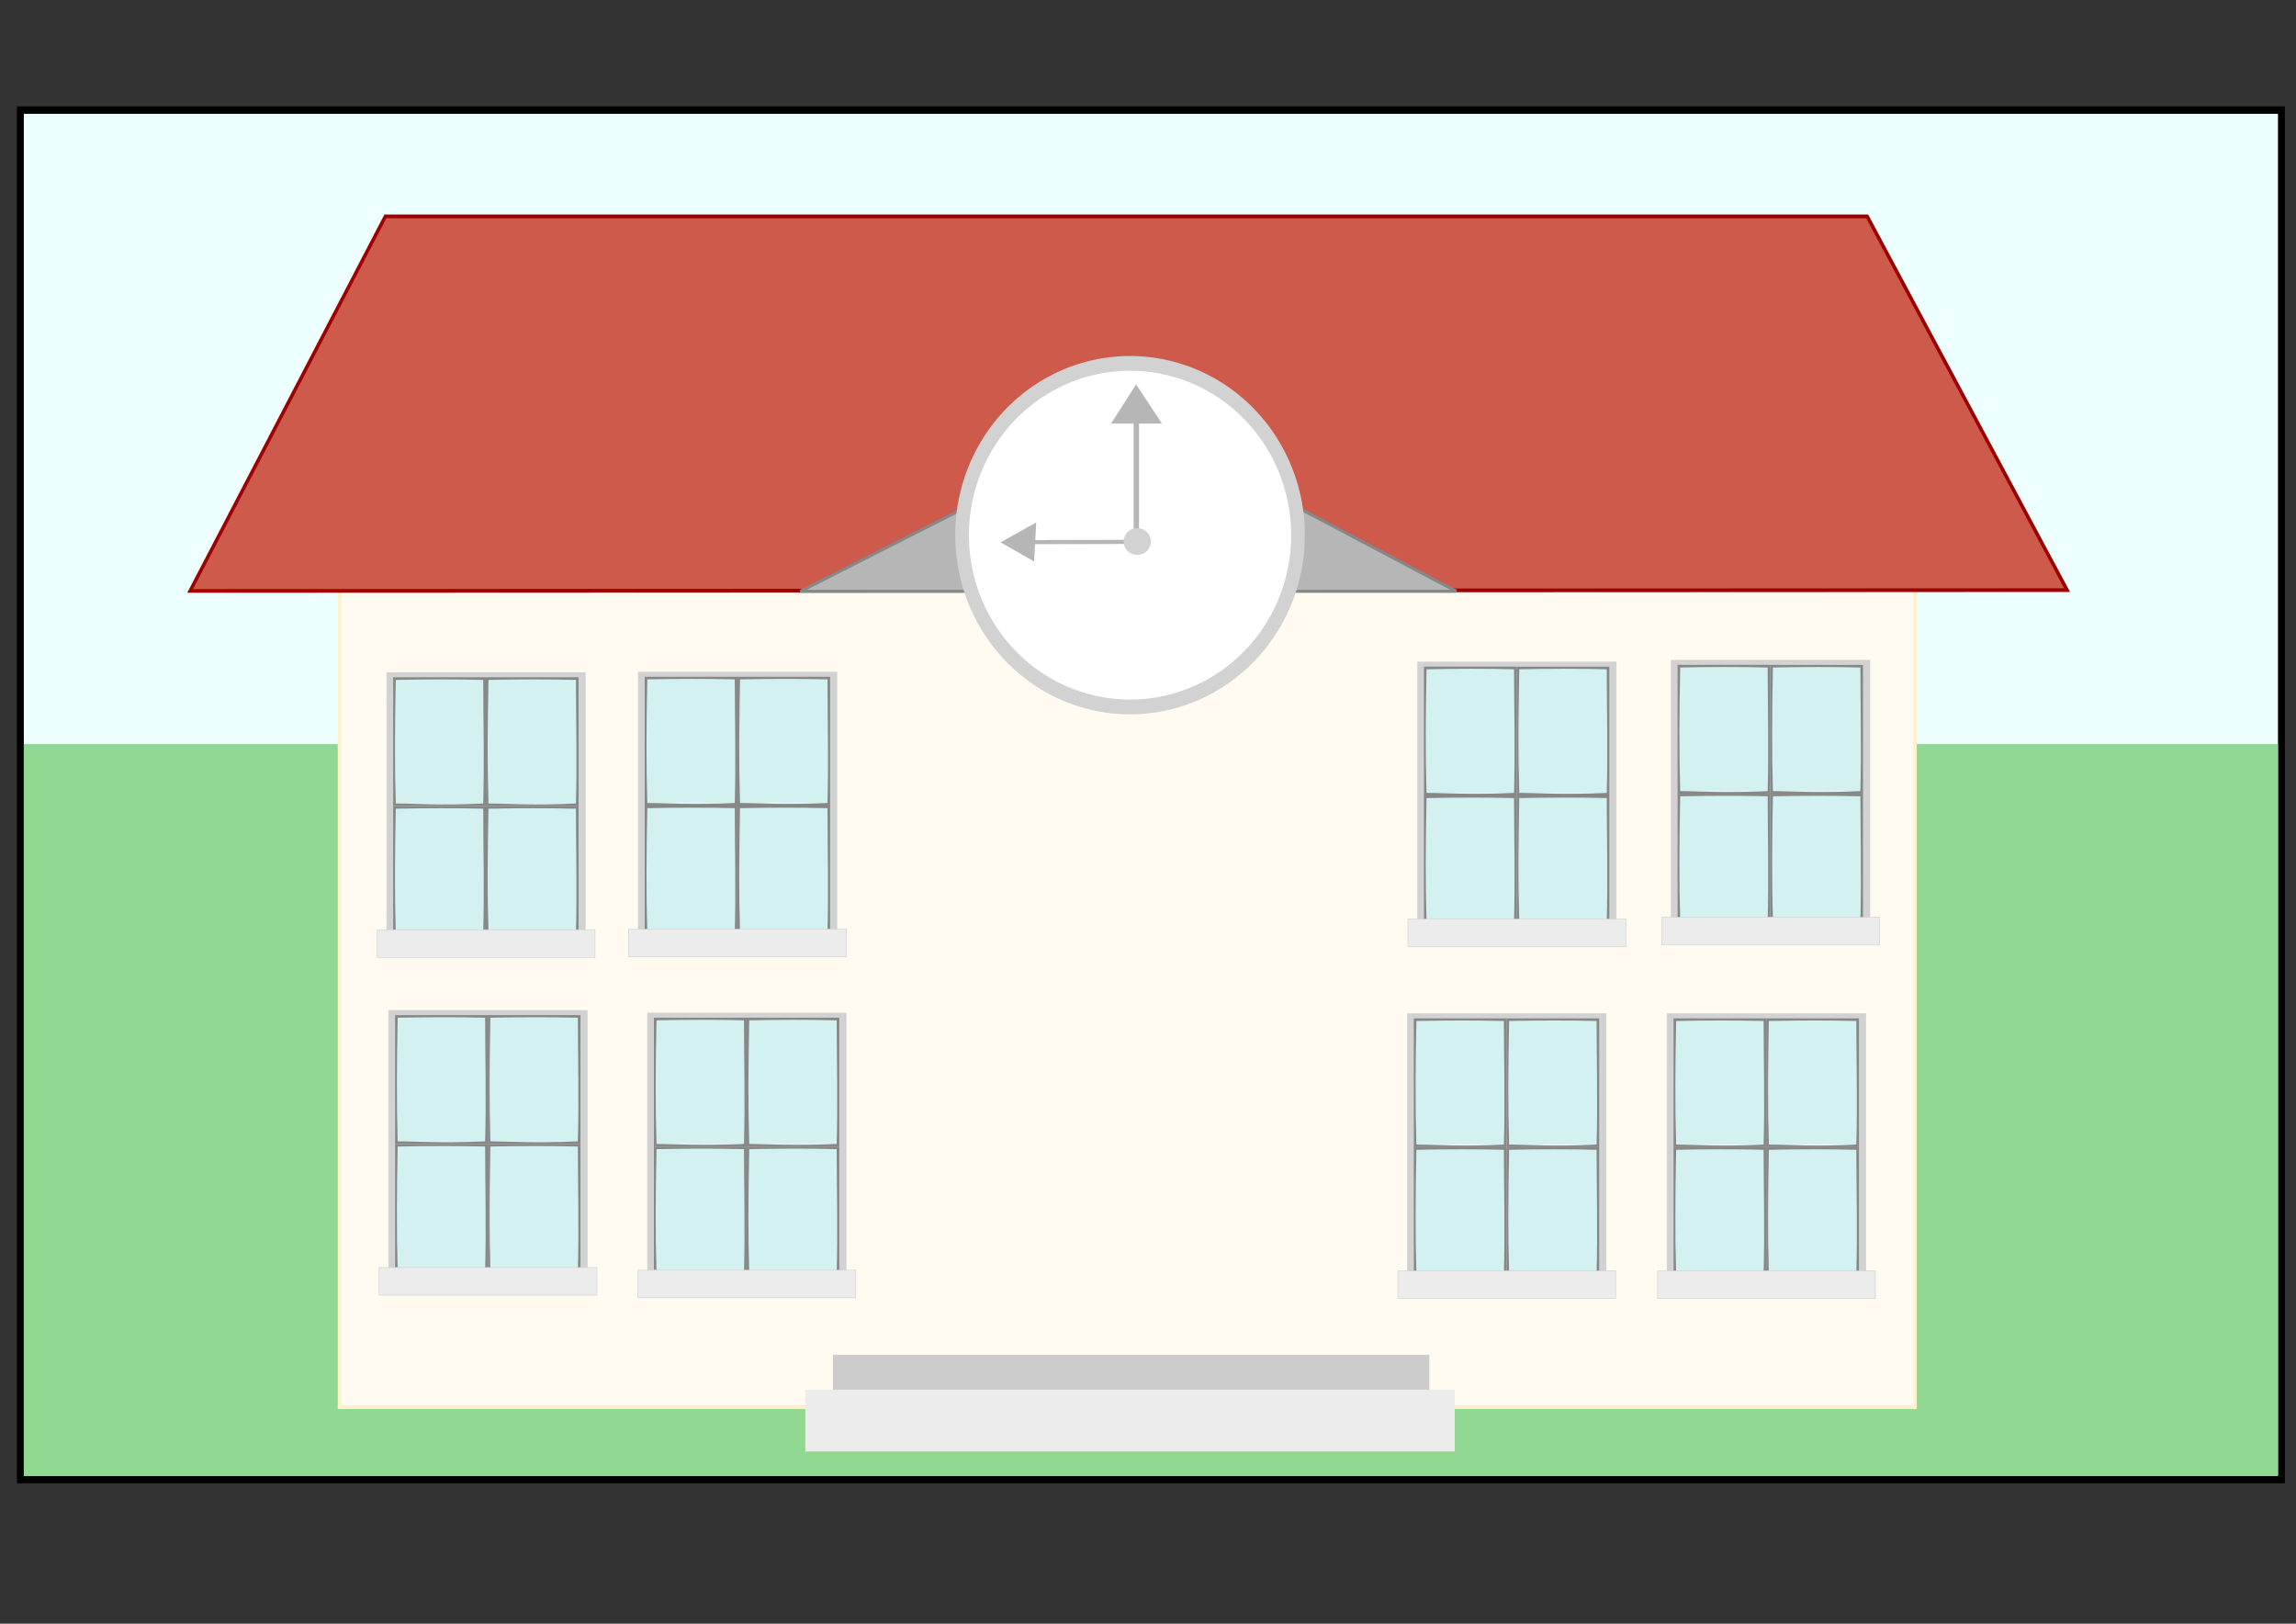<?xml version="1.0" encoding="UTF-8" standalone="no"?>
<!-- Created with Inkscape (http://www.inkscape.org/) -->

<svg
   xmlns:dc="http://purl.org/dc/elements/1.1/"
   xmlns:cc="http://creativecommons.org/ns#"
   xmlns:rdf="http://www.w3.org/1999/02/22-rdf-syntax-ns#"
   xmlns:svg="http://www.w3.org/2000/svg"
   xmlns="http://www.w3.org/2000/svg"
   xmlns:sodipodi="http://sodipodi.sourceforge.net/DTD/sodipodi-0.dtd"
   xmlns:inkscape="http://www.inkscape.org/namespaces/inkscape"
   width="297mm"
   height="210mm"
   viewBox="0 0 1052.362 744.094"
   id="svg2"
   version="1.1"
   inkscape:version="0.91 r13725"
   sodipodi:docname="SchulhausOhneTuer.svg">
  <rect x="0" y="0" width="1052.362" height="744.094" fill="#333333" stroke="none"/>
  <defs
     id="defs4" />
  <sodipodi:namedview
     id="base"
     pagecolor="#ffffff"
     bordercolor="#666666"
     borderopacity="1.0"
     inkscape:pageopacity="0.0"
     inkscape:pageshadow="2"
     inkscape:zoom="0.50000001"
     inkscape:cx="163.9275"
     inkscape:cy="489.59286"
     inkscape:document-units="px"
     inkscape:current-layer="g6179"
     showgrid="false"
     inkscape:window-width="1536"
     inkscape:window-height="803"
     inkscape:window-x="-8"
     inkscape:window-y="-8"
     inkscape:window-maximized="1" />
  <g
     inkscape:label="Ebene 1"
     inkscape:groupmode="layer"
     id="layer1"
     transform="translate(0,-308.268)">
    <g
       transform="matrix(1.058,0,0,1.058,34.852,-139.54)"
       id="g4154-7">
      <g
         id="g4382"
         transform="matrix(7.329,0,0,7.329,-3942.895,-5112.288)">
        <g
           id="g4401"
           transform="matrix(0.549,0,0,0.549,232.497,303.555)">
          <g
             id="g4630">
            <g
               id="g4811"
               transform="translate(17.103,1.827)">
              <g
                 id="g4434"
                 transform="matrix(0.925,0,0,1,59.089,126.199)">
                <g
                   id="g4942"
                   transform="translate(-0.254,2.701)" />
                <g
                   transform="matrix(0.041,-0.713,0.952,-0.002,-233.786,1641.465)"
                   id="g4942-2">
                  <g
                     id="g4969" />
                </g>
                <g
                   id="g5160"
                   transform="matrix(1.081,0,0,1,-75.807,-123.559)">
                  <g
                     transform="matrix(0.183,0,0,0.197,481.526,655.031)"
                     id="g6179">
                    <g
                       id="g4343"
                       transform="matrix(1.663,0,0,1.663,-346.351,-644.084)">
                      <rect
                         y="922.061"
                         x="414.942"
                         height="450"
                         width="800"
                         id="rect4517"
                         style="fill:#edfffe;fill-opacity:1;fill-rule:evenodd;stroke:#000000;stroke-width:2.442;stroke-linecap:butt;stroke-linejoin:miter;stroke-miterlimit:4;stroke-dasharray:none;stroke-opacity:1" />
                      <rect
                         y="1130.385"
                         x="416.158"
                         height="240.447"
                         width="797.55"
                         id="rect4521"
                         style="fill:#91d992;fill-opacity:1;fill-rule:evenodd;stroke:none;stroke-width:0.244px;stroke-linecap:butt;stroke-linejoin:miter;stroke-opacity:1" />
                      <rect
                         y="1043.92"
                         x="527.852"
                         height="304.342"
                         width="557.448"
                         id="rect4519"
                         style="fill:#fffbf1;fill-opacity:1;fill-rule:evenodd;stroke:#fff1ca;stroke-width:1.221;stroke-linecap:butt;stroke-linejoin:miter;stroke-miterlimit:4;stroke-dasharray:none;stroke-opacity:1" />
                      <path
                         sodipodi:nodetypes="ccccc"
                         inkscape:connector-curvature="0"
                         id="path4523"
                         d="m 475.003,1080.065 69.08,-123.073 524.298,0 70.721,122.797 z"
                         style="fill:#ce5a4c;fill-opacity:1;fill-rule:evenodd;stroke:#9c0000;stroke-width:1.221;stroke-linecap:butt;stroke-linejoin:miter;stroke-miterlimit:4;stroke-dasharray:none;stroke-opacity:1" />
                      <rect
                         y="1331.061"
                         x="702.438"
                         height="19.549"
                         width="211.005"
                         id="rect4881"
                         style="fill:#cccccc;fill-rule:evenodd;stroke:none;stroke-width:0.186px;stroke-linecap:butt;stroke-linejoin:miter;stroke-opacity:1" />
                      <rect
                         y="1342.568"
                         x="692.665"
                         height="20.254"
                         width="229.79"
                         id="rect4881-8"
                         style="fill:#ececec;fill-rule:evenodd;stroke:none;stroke-width:0.186px;stroke-linecap:butt;stroke-linejoin:miter;stroke-opacity:1" />
                      <path
                         sodipodi:nodetypes="cccc"
                         inkscape:connector-curvature="0"
                         id="path4986"
                         d="m 809.307,1024.334 -118.388,55.869 232.064,-0.015 z"
                         style="fill:#b6b6b6;fill-opacity:1;fill-rule:evenodd;stroke:#878787;stroke-width:1.001;stroke-linecap:butt;stroke-linejoin:miter;stroke-miterlimit:4;stroke-dasharray:none;stroke-opacity:1" />
                      <path
                         d="m 866.828,1057.54 a 59.433,56.444 0 0 1 -54.686,60.474 59.433,56.444 0 0 1 -63.825,-51.77 59.433,56.444 0 0 1 54.336,-60.758 59.433,56.444 0 0 1 64.123,51.437"
                         sodipodi:open="true"
                         sodipodi:end="6.1977863"
                         sodipodi:start="6.208747"
                         sodipodi:ry="56.444313"
                         sodipodi:rx="59.432789"
                         sodipodi:cy="1061.738"
                         sodipodi:cx="807.55975"
                         sodipodi:type="arc"
                         id="path4924"
                         style="opacity:1;fill:#ffffff;fill-opacity:1;fill-rule:evenodd;stroke:#d2d2d2;stroke-width:4.848;stroke-linecap:square;stroke-linejoin:miter;stroke-miterlimit:4;stroke-dasharray:none;stroke-dashoffset:0;stroke-opacity:1" />
                      <g
                         transform="translate(2.031,0.704)"
                         id="g4979">
                        <rect
                           style="fill:#b6b6b6;fill-opacity:1;fill-rule:evenodd;stroke:none;stroke-width:0.244px;stroke-linecap:butt;stroke-linejoin:miter;stroke-opacity:1"
                           id="rect4938"
                           width="1.904"
                           height="38.982"
                           x="807.052"
                           y="1020.642"
                           transform="translate(-0.254,2.701)" />
                        <path
                           inkscape:connector-curvature="0"
                           id="path4932"
                           d="m 807.937,1008.802 -8.885,12.86 18.023,0 z"
                           style="fill:#b6b6b6;fill-opacity:1;fill-rule:evenodd;stroke:none;stroke-width:0.201px;stroke-linecap:butt;stroke-linejoin:miter;stroke-opacity:1"
                           sodipodi:nodetypes="cccc"
                           transform="translate(-0.254,2.701)" />
                        <rect
                           transform="matrix(0.041,-0.713,0.952,-0.002,-233.786,1641.465)"
                           style="fill:#b6b6b6;fill-opacity:1;fill-rule:evenodd;stroke:none;stroke-width:0.244px;stroke-linecap:butt;stroke-linejoin:miter;stroke-opacity:1"
                           id="rect4938-6"
                           width="1.904"
                           height="38.982"
                           x="807.052"
                           y="1020.642" />
                        <path
                           transform="matrix(0.041,-0.713,0.952,-0.002,-233.786,1641.465)"
                           inkscape:connector-curvature="0"
                           id="path4932-8"
                           d="m 807.937,1008.802 -8.885,12.86 18.023,0 z"
                           style="fill:#b6b6b6;fill-opacity:1;fill-rule:evenodd;stroke:none;stroke-width:0.201px;stroke-linecap:butt;stroke-linejoin:miter;stroke-opacity:1"
                           sodipodi:nodetypes="cccc" />
                        <path
                           style="opacity:1;fill:#d2d2d2;fill-opacity:1;fill-rule:evenodd;stroke:none;stroke-width:1.221;stroke-linecap:square;stroke-linejoin:miter;stroke-miterlimit:4;stroke-dasharray:none;stroke-dashoffset:0;stroke-opacity:1"
                           id="path4926"
                           sodipodi:type="arc"
                           sodipodi:cx="808.06757"
                           sodipodi:cy="1063.1295"
                           sodipodi:rx="4.8257394"
                           sodipodi:ry="4.3952537"
                           sodipodi:start="6.208747"
                           sodipodi:end="6.1977863"
                           sodipodi:open="true"
                           d="m 812.88,1062.803 a 4.826,4.395 0 0 1 -4.44,4.709 4.826,4.395 0 0 1 -5.182,-4.031 4.826,4.395 0 0 1 4.412,-4.731 4.826,4.395 0 0 1 5.207,4.005" />
                      </g>
                      <g
                         transform="matrix(0.86,0,0,0.86,-225.787,460.257)"
                         id="g5328-4">
                        <rect
                           style="fill:#d2d2d2;fill-opacity:1;fill-rule:evenodd;stroke:#d2d2d2;stroke-width:0.697px;stroke-linecap:butt;stroke-linejoin:miter;stroke-opacity:1"
                           id="rect5311-4-2"
                           width="81.265"
                           height="100.002"
                           x="896.008"
                           y="752.13" />
                        <g
                           transform="matrix(0.663,0,0,1.136,473.336,-58.004)"
                           id="g4988-4-4-4-4">
                          <path
                             style="fill:#ffffff;fill-opacity:1;fill-rule:evenodd;stroke:none;stroke-width:0.235px;stroke-linecap:butt;stroke-linejoin:miter;stroke-opacity:0.6"
                             d="m 641.279,800.544 0.308,-42.476 55.675,0.155 0.154,42.399 z"
                             id="path4251-0-0-0-8-7-1-5-8"
                             inkscape:connector-curvature="0" />
                          <g
                             id="g5105-0-4">
                            <g
                               id="g4988-4-5-3"
                               transform="translate(57.527,8.6007199e-4)">
                              <path
                                 inkscape:connector-curvature="0"
                                 id="path4251-0-0-0-8-7-6-9"
                                 d="m 641.279,800.544 0.308,-42.476 55.675,0.155 0.154,42.399 z"
                                 style="fill:#ffffff;fill-opacity:1;fill-rule:evenodd;stroke:none;stroke-width:0.235px;stroke-linecap:butt;stroke-linejoin:miter;stroke-opacity:0.6" />
                              <path
                                 inkscape:connector-curvature="0"
                                 id="path4251-0-0-0-9-5-1"
                                 d="m 641.774,800.335 0.308,-42.476 55.675,0.155 0.154,42.399 z"
                                 style="fill:#bae8e8;fill-opacity:0.61;fill-rule:evenodd;stroke:none;stroke-width:0.235px;stroke-linecap:butt;stroke-linejoin:miter;stroke-opacity:0.6" />
                              <path
                                 sodipodi:nodetypes="cccccccccc"
                                 inkscape:connector-curvature="0"
                                 id="rect4233-1-8-4-7-6"
                                 d="m 641.122,757.849 0,43.322 57.528,0 0,-43.322 z m 1.628,0.88 c 18.888,-0.2 36.58,-0.232 54.271,0 0.081,13.854 0.744,27.708 0,41.563 -28.455,0.727 -39.865,0.027 -54.271,0 -0.746,-13.089 -0.571,-26.067 0,-41.563 z"
                                 style="fill:#878787;fill-opacity:1;fill-rule:evenodd;stroke:none;stroke-width:0.235px;stroke-linecap:butt;stroke-linejoin:miter;stroke-opacity:1" />
                            </g>
                            <g
                               id="g5161-6">
                              <g
                                 id="g4988-4-4-7"
                                 transform="translate(0.001,-43.322)">
                                <path
                                   inkscape:connector-curvature="0"
                                   id="path4251-0-0-0-8-7-1-3"
                                   d="m 641.279,800.544 0.308,-42.476 55.675,0.155 0.154,42.399 z"
                                   style="fill:#ffffff;fill-opacity:1;fill-rule:evenodd;stroke:none;stroke-width:0.235px;stroke-linecap:butt;stroke-linejoin:miter;stroke-opacity:0.6" />
                                <g
                                   id="g5105-1">
                                <g
                                   transform="translate(57.527,8.6007199e-4)"
                                   id="g4988-4-1">
                                <path
                                   style="fill:#ffffff;fill-opacity:1;fill-rule:evenodd;stroke:none;stroke-width:0.235px;stroke-linecap:butt;stroke-linejoin:miter;stroke-opacity:0.6"
                                   d="m 641.279,800.544 0.308,-42.476 55.675,0.155 0.154,42.399 z"
                                   id="path4251-0-0-0-8-7-0"
                                   inkscape:connector-curvature="0" />
                                <path
                                   style="fill:#bae8e8;fill-opacity:0.61;fill-rule:evenodd;stroke:none;stroke-width:0.235px;stroke-linecap:butt;stroke-linejoin:miter;stroke-opacity:0.6"
                                   d="m 641.774,800.335 0.308,-42.476 55.675,0.155 0.154,42.399 z"
                                   id="path4251-0-0-0-9-2"
                                   inkscape:connector-curvature="0" />
                                <path
                                   style="fill:#878787;fill-opacity:1;fill-rule:evenodd;stroke:none;stroke-width:0.235px;stroke-linecap:butt;stroke-linejoin:miter;stroke-opacity:1"
                                   d="m 641.122,757.849 0,43.322 57.528,0 0,-43.322 z m 1.628,0.88 c 18.888,-0.2 36.58,-0.232 54.271,0 0.081,13.854 0.744,27.708 0,41.563 -28.455,0.727 -39.865,0.027 -54.271,0 -0.746,-13.089 -0.571,-26.067 0,-41.563 z"
                                   id="rect4233-1-8-4-93"
                                   inkscape:connector-curvature="0"
                                   sodipodi:nodetypes="cccccccccc" />
                                </g>
                                <path
                                   style="fill:#bae8e8;fill-opacity:0.61;fill-rule:evenodd;stroke:none;stroke-width:0.235px;stroke-linecap:butt;stroke-linejoin:miter;stroke-opacity:0.6"
                                   d="m 641.774,800.335 0.308,-42.476 55.675,0.155 0.154,42.399 z"
                                   id="path4251-0-0-0-9-7-3"
                                   inkscape:connector-curvature="0" />
                                </g>
                                <path
                                   sodipodi:nodetypes="cccccccccc"
                                   inkscape:connector-curvature="0"
                                   id="rect4233-1-8-4-9-4"
                                   d="m 641.122,757.849 0,43.322 57.528,0 0,-43.322 z m 1.628,0.88 c 18.888,-0.2 36.58,-0.232 54.271,0 0.081,13.854 0.744,27.708 0,41.563 -28.455,0.727 -39.865,0.027 -54.271,0 -0.746,-13.089 -0.571,-26.067 0,-41.563 z"
                                   style="fill:#878787;fill-opacity:1;fill-rule:evenodd;stroke:none;stroke-width:0.235px;stroke-linecap:butt;stroke-linejoin:miter;stroke-opacity:1" />
                              </g>
                              <path
                                 style="fill:#bae8e8;fill-opacity:0.61;fill-rule:evenodd;stroke:none;stroke-width:0.235px;stroke-linecap:butt;stroke-linejoin:miter;stroke-opacity:0.6"
                                 d="m 641.774,800.335 0.308,-42.476 55.675,0.155 0.154,42.399 z"
                                 id="path4251-0-0-0-9-7-2-6"
                                 inkscape:connector-curvature="0" />
                            </g>
                          </g>
                          <path
                             style="fill:#878787;fill-opacity:1;fill-rule:evenodd;stroke:none;stroke-width:0.235px;stroke-linecap:butt;stroke-linejoin:miter;stroke-opacity:1"
                             d="m 641.122,757.849 0,43.322 57.528,0 0,-43.322 z m 1.628,0.88 c 18.888,-0.2 36.58,-0.232 54.271,0 0.081,13.854 0.744,27.708 0,41.563 -28.455,0.727 -39.865,0.027 -54.271,0 -0.746,-13.089 -0.571,-26.067 0,-41.563 z"
                             id="rect4233-1-8-4-9-7-5"
                             inkscape:connector-curvature="0"
                             sodipodi:nodetypes="cccccccccc" />
                        </g>
                        <rect
                           style="fill:#ececec;fill-opacity:1;fill-rule:evenodd;stroke:#d2d2d2;stroke-width:0.238px;stroke-linecap:butt;stroke-linejoin:miter;stroke-opacity:1"
                           id="rect5311-1"
                           width="89.614"
                           height="10.573"
                           x="891.834"
                           y="850.151" />
                      </g>
                      <g
                         transform="matrix(0.86,0,0,0.86,-225.112,571.261)"
                         id="g5328-4-6">
                        <rect
                           style="fill:#d2d2d2;fill-opacity:1;fill-rule:evenodd;stroke:#d2d2d2;stroke-width:0.697px;stroke-linecap:butt;stroke-linejoin:miter;stroke-opacity:1"
                           id="rect5311-4-2-8"
                           width="81.265"
                           height="100.002"
                           x="896.008"
                           y="752.13" />
                        <g
                           transform="matrix(0.663,0,0,1.136,473.336,-58.004)"
                           id="g4988-4-4-4-4-7">
                          <path
                             style="fill:#ffffff;fill-opacity:1;fill-rule:evenodd;stroke:none;stroke-width:0.235px;stroke-linecap:butt;stroke-linejoin:miter;stroke-opacity:0.6"
                             d="m 641.279,800.544 0.308,-42.476 55.675,0.155 0.154,42.399 z"
                             id="path4251-0-0-0-8-7-1-5-8-0"
                             inkscape:connector-curvature="0" />
                          <g
                             id="g5105-0-4-8">
                            <g
                               id="g4988-4-5-3-6"
                               transform="translate(57.527,8.6007199e-4)">
                              <path
                                 inkscape:connector-curvature="0"
                                 id="path4251-0-0-0-8-7-6-9-5"
                                 d="m 641.279,800.544 0.308,-42.476 55.675,0.155 0.154,42.399 z"
                                 style="fill:#ffffff;fill-opacity:1;fill-rule:evenodd;stroke:none;stroke-width:0.235px;stroke-linecap:butt;stroke-linejoin:miter;stroke-opacity:0.6" />
                              <path
                                 inkscape:connector-curvature="0"
                                 id="path4251-0-0-0-9-5-1-0"
                                 d="m 641.774,800.335 0.308,-42.476 55.675,0.155 0.154,42.399 z"
                                 style="fill:#bae8e8;fill-opacity:0.61;fill-rule:evenodd;stroke:none;stroke-width:0.235px;stroke-linecap:butt;stroke-linejoin:miter;stroke-opacity:0.6" />
                              <path
                                 sodipodi:nodetypes="cccccccccc"
                                 inkscape:connector-curvature="0"
                                 id="rect4233-1-8-4-7-6-1"
                                 d="m 641.122,757.849 0,43.322 57.528,0 0,-43.322 z m 1.628,0.88 c 18.888,-0.2 36.58,-0.232 54.271,0 0.081,13.854 0.744,27.708 0,41.563 -28.455,0.727 -39.865,0.027 -54.271,0 -0.746,-13.089 -0.571,-26.067 0,-41.563 z"
                                 style="fill:#878787;fill-opacity:1;fill-rule:evenodd;stroke:none;stroke-width:0.235px;stroke-linecap:butt;stroke-linejoin:miter;stroke-opacity:1" />
                            </g>
                            <g
                               id="g5161-6-8">
                              <g
                                 id="g4988-4-4-7-2"
                                 transform="translate(0.001,-43.322)">
                                <path
                                   inkscape:connector-curvature="0"
                                   id="path4251-0-0-0-8-7-1-3-2"
                                   d="m 641.279,800.544 0.308,-42.476 55.675,0.155 0.154,42.399 z"
                                   style="fill:#ffffff;fill-opacity:1;fill-rule:evenodd;stroke:none;stroke-width:0.235px;stroke-linecap:butt;stroke-linejoin:miter;stroke-opacity:0.6" />
                                <g
                                   id="g5105-1-0">
                                <g
                                   transform="translate(57.527,8.6007199e-4)"
                                   id="g4988-4-1-3">
                                <path
                                   style="fill:#ffffff;fill-opacity:1;fill-rule:evenodd;stroke:none;stroke-width:0.235px;stroke-linecap:butt;stroke-linejoin:miter;stroke-opacity:0.6"
                                   d="m 641.279,800.544 0.308,-42.476 55.675,0.155 0.154,42.399 z"
                                   id="path4251-0-0-0-8-7-0-5"
                                   inkscape:connector-curvature="0" />
                                <path
                                   style="fill:#bae8e8;fill-opacity:0.61;fill-rule:evenodd;stroke:none;stroke-width:0.235px;stroke-linecap:butt;stroke-linejoin:miter;stroke-opacity:0.6"
                                   d="m 641.774,800.335 0.308,-42.476 55.675,0.155 0.154,42.399 z"
                                   id="path4251-0-0-0-9-2-3"
                                   inkscape:connector-curvature="0" />
                                <path
                                   style="fill:#878787;fill-opacity:1;fill-rule:evenodd;stroke:none;stroke-width:0.235px;stroke-linecap:butt;stroke-linejoin:miter;stroke-opacity:1"
                                   d="m 641.122,757.849 0,43.322 57.528,0 0,-43.322 z m 1.628,0.88 c 18.888,-0.2 36.58,-0.232 54.271,0 0.081,13.854 0.744,27.708 0,41.563 -28.455,0.727 -39.865,0.027 -54.271,0 -0.746,-13.089 -0.571,-26.067 0,-41.563 z"
                                   id="rect4233-1-8-4-93-3"
                                   inkscape:connector-curvature="0"
                                   sodipodi:nodetypes="cccccccccc" />
                                </g>
                                <path
                                   style="fill:#bae8e8;fill-opacity:0.61;fill-rule:evenodd;stroke:none;stroke-width:0.235px;stroke-linecap:butt;stroke-linejoin:miter;stroke-opacity:0.6"
                                   d="m 641.774,800.335 0.308,-42.476 55.675,0.155 0.154,42.399 z"
                                   id="path4251-0-0-0-9-7-3-5"
                                   inkscape:connector-curvature="0" />
                                </g>
                                <path
                                   sodipodi:nodetypes="cccccccccc"
                                   inkscape:connector-curvature="0"
                                   id="rect4233-1-8-4-9-4-6"
                                   d="m 641.122,757.849 0,43.322 57.528,0 0,-43.322 z m 1.628,0.88 c 18.888,-0.2 36.58,-0.232 54.271,0 0.081,13.854 0.744,27.708 0,41.563 -28.455,0.727 -39.865,0.027 -54.271,0 -0.746,-13.089 -0.571,-26.067 0,-41.563 z"
                                   style="fill:#878787;fill-opacity:1;fill-rule:evenodd;stroke:none;stroke-width:0.235px;stroke-linecap:butt;stroke-linejoin:miter;stroke-opacity:1" />
                              </g>
                              <path
                                 style="fill:#bae8e8;fill-opacity:0.61;fill-rule:evenodd;stroke:none;stroke-width:0.235px;stroke-linecap:butt;stroke-linejoin:miter;stroke-opacity:0.6"
                                 d="m 641.774,800.335 0.308,-42.476 55.675,0.155 0.154,42.399 z"
                                 id="path4251-0-0-0-9-7-2-6-2"
                                 inkscape:connector-curvature="0" />
                            </g>
                          </g>
                          <path
                             style="fill:#878787;fill-opacity:1;fill-rule:evenodd;stroke:none;stroke-width:0.235px;stroke-linecap:butt;stroke-linejoin:miter;stroke-opacity:1"
                             d="m 641.122,757.849 0,43.322 57.528,0 0,-43.322 z m 1.628,0.88 c 18.888,-0.2 36.58,-0.232 54.271,0 0.081,13.854 0.744,27.708 0,41.563 -28.455,0.727 -39.865,0.027 -54.271,0 -0.746,-13.089 -0.571,-26.067 0,-41.563 z"
                             id="rect4233-1-8-4-9-7-5-3"
                             inkscape:connector-curvature="0"
                             sodipodi:nodetypes="cccccccccc" />
                        </g>
                        <rect
                           style="fill:#ececec;fill-opacity:1;fill-rule:evenodd;stroke:#d2d2d2;stroke-width:0.238px;stroke-linecap:butt;stroke-linejoin:miter;stroke-opacity:1"
                           id="rect5311-1-0"
                           width="89.614"
                           height="10.573"
                           x="891.834"
                           y="850.151" />
                      </g>
                      <g
                         transform="matrix(0.86,0,0,0.86,-133.532,572.12)"
                         id="g5328-4-6-5">
                        <rect
                           style="fill:#d2d2d2;fill-opacity:1;fill-rule:evenodd;stroke:#d2d2d2;stroke-width:0.697px;stroke-linecap:butt;stroke-linejoin:miter;stroke-opacity:1"
                           id="rect5311-4-2-8-1"
                           width="81.265"
                           height="100.002"
                           x="896.008"
                           y="752.13" />
                        <g
                           transform="matrix(0.663,0,0,1.136,473.336,-58.004)"
                           id="g4988-4-4-4-4-7-8">
                          <path
                             style="fill:#ffffff;fill-opacity:1;fill-rule:evenodd;stroke:none;stroke-width:0.235px;stroke-linecap:butt;stroke-linejoin:miter;stroke-opacity:0.6"
                             d="m 641.279,800.544 0.308,-42.476 55.675,0.155 0.154,42.399 z"
                             id="path4251-0-0-0-8-7-1-5-8-0-4"
                             inkscape:connector-curvature="0" />
                          <g
                             id="g5105-0-4-8-8">
                            <g
                               id="g4988-4-5-3-6-8"
                               transform="translate(57.527,8.6007199e-4)">
                              <path
                                 inkscape:connector-curvature="0"
                                 id="path4251-0-0-0-8-7-6-9-5-8"
                                 d="m 641.279,800.544 0.308,-42.476 55.675,0.155 0.154,42.399 z"
                                 style="fill:#ffffff;fill-opacity:1;fill-rule:evenodd;stroke:none;stroke-width:0.235px;stroke-linecap:butt;stroke-linejoin:miter;stroke-opacity:0.6" />
                              <path
                                 inkscape:connector-curvature="0"
                                 id="path4251-0-0-0-9-5-1-0-9"
                                 d="m 641.774,800.335 0.308,-42.476 55.675,0.155 0.154,42.399 z"
                                 style="fill:#bae8e8;fill-opacity:0.61;fill-rule:evenodd;stroke:none;stroke-width:0.235px;stroke-linecap:butt;stroke-linejoin:miter;stroke-opacity:0.6" />
                              <path
                                 sodipodi:nodetypes="cccccccccc"
                                 inkscape:connector-curvature="0"
                                 id="rect4233-1-8-4-7-6-1-9"
                                 d="m 641.122,757.849 0,43.322 57.528,0 0,-43.322 z m 1.628,0.88 c 18.888,-0.2 36.58,-0.232 54.271,0 0.081,13.854 0.744,27.708 0,41.563 -28.455,0.727 -39.865,0.027 -54.271,0 -0.746,-13.089 -0.571,-26.067 0,-41.563 z"
                                 style="fill:#878787;fill-opacity:1;fill-rule:evenodd;stroke:none;stroke-width:0.235px;stroke-linecap:butt;stroke-linejoin:miter;stroke-opacity:1" />
                            </g>
                            <g
                               id="g5161-6-8-9">
                              <g
                                 id="g4988-4-4-7-2-0"
                                 transform="translate(0.001,-43.322)">
                                <path
                                   inkscape:connector-curvature="0"
                                   id="path4251-0-0-0-8-7-1-3-2-0"
                                   d="m 641.279,800.544 0.308,-42.476 55.675,0.155 0.154,42.399 z"
                                   style="fill:#ffffff;fill-opacity:1;fill-rule:evenodd;stroke:none;stroke-width:0.235px;stroke-linecap:butt;stroke-linejoin:miter;stroke-opacity:0.6" />
                                <g
                                   id="g5105-1-0-9">
                                <g
                                   transform="translate(57.527,8.6007199e-4)"
                                   id="g4988-4-1-3-7">
                                <path
                                   style="fill:#ffffff;fill-opacity:1;fill-rule:evenodd;stroke:none;stroke-width:0.235px;stroke-linecap:butt;stroke-linejoin:miter;stroke-opacity:0.6"
                                   d="m 641.279,800.544 0.308,-42.476 55.675,0.155 0.154,42.399 z"
                                   id="path4251-0-0-0-8-7-0-5-9"
                                   inkscape:connector-curvature="0" />
                                <path
                                   style="fill:#bae8e8;fill-opacity:0.61;fill-rule:evenodd;stroke:none;stroke-width:0.235px;stroke-linecap:butt;stroke-linejoin:miter;stroke-opacity:0.6"
                                   d="m 641.774,800.335 0.308,-42.476 55.675,0.155 0.154,42.399 z"
                                   id="path4251-0-0-0-9-2-3-1"
                                   inkscape:connector-curvature="0" />
                                <path
                                   style="fill:#878787;fill-opacity:1;fill-rule:evenodd;stroke:none;stroke-width:0.235px;stroke-linecap:butt;stroke-linejoin:miter;stroke-opacity:1"
                                   d="m 641.122,757.849 0,43.322 57.528,0 0,-43.322 z m 1.628,0.88 c 18.888,-0.2 36.58,-0.232 54.271,0 0.081,13.854 0.744,27.708 0,41.563 -28.455,0.727 -39.865,0.027 -54.271,0 -0.746,-13.089 -0.571,-26.067 0,-41.563 z"
                                   id="rect4233-1-8-4-93-3-5"
                                   inkscape:connector-curvature="0"
                                   sodipodi:nodetypes="cccccccccc" />
                                </g>
                                <path
                                   style="fill:#bae8e8;fill-opacity:0.61;fill-rule:evenodd;stroke:none;stroke-width:0.235px;stroke-linecap:butt;stroke-linejoin:miter;stroke-opacity:0.6"
                                   d="m 641.774,800.335 0.308,-42.476 55.675,0.155 0.154,42.399 z"
                                   id="path4251-0-0-0-9-7-3-5-0"
                                   inkscape:connector-curvature="0" />
                                </g>
                                <path
                                   sodipodi:nodetypes="cccccccccc"
                                   inkscape:connector-curvature="0"
                                   id="rect4233-1-8-4-9-4-6-6"
                                   d="m 641.122,757.849 0,43.322 57.528,0 0,-43.322 z m 1.628,0.88 c 18.888,-0.2 36.58,-0.232 54.271,0 0.081,13.854 0.744,27.708 0,41.563 -28.455,0.727 -39.865,0.027 -54.271,0 -0.746,-13.089 -0.571,-26.067 0,-41.563 z"
                                   style="fill:#878787;fill-opacity:1;fill-rule:evenodd;stroke:none;stroke-width:0.235px;stroke-linecap:butt;stroke-linejoin:miter;stroke-opacity:1" />
                              </g>
                              <path
                                 style="fill:#bae8e8;fill-opacity:0.61;fill-rule:evenodd;stroke:none;stroke-width:0.235px;stroke-linecap:butt;stroke-linejoin:miter;stroke-opacity:0.6"
                                 d="m 641.774,800.335 0.308,-42.476 55.675,0.155 0.154,42.399 z"
                                 id="path4251-0-0-0-9-7-2-6-2-7"
                                 inkscape:connector-curvature="0" />
                            </g>
                          </g>
                          <path
                             style="fill:#878787;fill-opacity:1;fill-rule:evenodd;stroke:none;stroke-width:0.235px;stroke-linecap:butt;stroke-linejoin:miter;stroke-opacity:1"
                             d="m 641.122,757.849 0,43.322 57.528,0 0,-43.322 z m 1.628,0.88 c 18.888,-0.2 36.58,-0.232 54.271,0 0.081,13.854 0.744,27.708 0,41.563 -28.455,0.727 -39.865,0.027 -54.271,0 -0.746,-13.089 -0.571,-26.067 0,-41.563 z"
                             id="rect4233-1-8-4-9-7-5-3-2"
                             inkscape:connector-curvature="0"
                             sodipodi:nodetypes="cccccccccc" />
                        </g>
                        <rect
                           style="fill:#ececec;fill-opacity:1;fill-rule:evenodd;stroke:#d2d2d2;stroke-width:0.238px;stroke-linecap:butt;stroke-linejoin:miter;stroke-opacity:1"
                           id="rect5311-1-0-0"
                           width="89.614"
                           height="10.573"
                           x="891.834"
                           y="850.151" />
                      </g>
                      <g
                         transform="matrix(0.86,0,0,0.86,135.33,572.335)"
                         id="g5328-4-6-5-5">
                        <rect
                           style="fill:#d2d2d2;fill-opacity:1;fill-rule:evenodd;stroke:#d2d2d2;stroke-width:0.697px;stroke-linecap:butt;stroke-linejoin:miter;stroke-opacity:1"
                           id="rect5311-4-2-8-1-2"
                           width="81.265"
                           height="100.002"
                           x="896.008"
                           y="752.13" />
                        <g
                           transform="matrix(0.663,0,0,1.136,473.336,-58.004)"
                           id="g4988-4-4-4-4-7-8-0">
                          <path
                             style="fill:#ffffff;fill-opacity:1;fill-rule:evenodd;stroke:none;stroke-width:0.235px;stroke-linecap:butt;stroke-linejoin:miter;stroke-opacity:0.6"
                             d="m 641.279,800.544 0.308,-42.476 55.675,0.155 0.154,42.399 z"
                             id="path4251-0-0-0-8-7-1-5-8-0-4-1"
                             inkscape:connector-curvature="0" />
                          <g
                             id="g5105-0-4-8-8-1">
                            <g
                               id="g4988-4-5-3-6-8-7"
                               transform="translate(57.527,8.6007199e-4)">
                              <path
                                 inkscape:connector-curvature="0"
                                 id="path4251-0-0-0-8-7-6-9-5-8-8"
                                 d="m 641.279,800.544 0.308,-42.476 55.675,0.155 0.154,42.399 z"
                                 style="fill:#ffffff;fill-opacity:1;fill-rule:evenodd;stroke:none;stroke-width:0.235px;stroke-linecap:butt;stroke-linejoin:miter;stroke-opacity:0.6" />
                              <path
                                 inkscape:connector-curvature="0"
                                 id="path4251-0-0-0-9-5-1-0-9-7"
                                 d="m 641.774,800.335 0.308,-42.476 55.675,0.155 0.154,42.399 z"
                                 style="fill:#bae8e8;fill-opacity:0.61;fill-rule:evenodd;stroke:none;stroke-width:0.235px;stroke-linecap:butt;stroke-linejoin:miter;stroke-opacity:0.6" />
                              <path
                                 sodipodi:nodetypes="cccccccccc"
                                 inkscape:connector-curvature="0"
                                 id="rect4233-1-8-4-7-6-1-9-7"
                                 d="m 641.122,757.849 0,43.322 57.528,0 0,-43.322 z m 1.628,0.88 c 18.888,-0.2 36.58,-0.232 54.271,0 0.081,13.854 0.744,27.708 0,41.563 -28.455,0.727 -39.865,0.027 -54.271,0 -0.746,-13.089 -0.571,-26.067 0,-41.563 z"
                                 style="fill:#878787;fill-opacity:1;fill-rule:evenodd;stroke:none;stroke-width:0.235px;stroke-linecap:butt;stroke-linejoin:miter;stroke-opacity:1" />
                            </g>
                            <g
                               id="g5161-6-8-9-9">
                              <g
                                 id="g4988-4-4-7-2-0-3"
                                 transform="translate(0.001,-43.322)">
                                <path
                                   inkscape:connector-curvature="0"
                                   id="path4251-0-0-0-8-7-1-3-2-0-2"
                                   d="m 641.279,800.544 0.308,-42.476 55.675,0.155 0.154,42.399 z"
                                   style="fill:#ffffff;fill-opacity:1;fill-rule:evenodd;stroke:none;stroke-width:0.235px;stroke-linecap:butt;stroke-linejoin:miter;stroke-opacity:0.6" />
                                <g
                                   id="g5105-1-0-9-0">
                                <g
                                   transform="translate(57.527,8.6007199e-4)"
                                   id="g4988-4-1-3-7-3">
                                <path
                                   style="fill:#ffffff;fill-opacity:1;fill-rule:evenodd;stroke:none;stroke-width:0.235px;stroke-linecap:butt;stroke-linejoin:miter;stroke-opacity:0.6"
                                   d="m 641.279,800.544 0.308,-42.476 55.675,0.155 0.154,42.399 z"
                                   id="path4251-0-0-0-8-7-0-5-9-6"
                                   inkscape:connector-curvature="0" />
                                <path
                                   style="fill:#bae8e8;fill-opacity:0.61;fill-rule:evenodd;stroke:none;stroke-width:0.235px;stroke-linecap:butt;stroke-linejoin:miter;stroke-opacity:0.6"
                                   d="m 641.774,800.335 0.308,-42.476 55.675,0.155 0.154,42.399 z"
                                   id="path4251-0-0-0-9-2-3-1-8"
                                   inkscape:connector-curvature="0" />
                                <path
                                   style="fill:#878787;fill-opacity:1;fill-rule:evenodd;stroke:none;stroke-width:0.235px;stroke-linecap:butt;stroke-linejoin:miter;stroke-opacity:1"
                                   d="m 641.122,757.849 0,43.322 57.528,0 0,-43.322 z m 1.628,0.88 c 18.888,-0.2 36.58,-0.232 54.271,0 0.081,13.854 0.744,27.708 0,41.563 -28.455,0.727 -39.865,0.027 -54.271,0 -0.746,-13.089 -0.571,-26.067 0,-41.563 z"
                                   id="rect4233-1-8-4-93-3-5-1"
                                   inkscape:connector-curvature="0"
                                   sodipodi:nodetypes="cccccccccc" />
                                </g>
                                <path
                                   style="fill:#bae8e8;fill-opacity:0.61;fill-rule:evenodd;stroke:none;stroke-width:0.235px;stroke-linecap:butt;stroke-linejoin:miter;stroke-opacity:0.6"
                                   d="m 641.774,800.335 0.308,-42.476 55.675,0.155 0.154,42.399 z"
                                   id="path4251-0-0-0-9-7-3-5-0-5"
                                   inkscape:connector-curvature="0" />
                                </g>
                                <path
                                   sodipodi:nodetypes="cccccccccc"
                                   inkscape:connector-curvature="0"
                                   id="rect4233-1-8-4-9-4-6-6-8"
                                   d="m 641.122,757.849 0,43.322 57.528,0 0,-43.322 z m 1.628,0.88 c 18.888,-0.2 36.58,-0.232 54.271,0 0.081,13.854 0.744,27.708 0,41.563 -28.455,0.727 -39.865,0.027 -54.271,0 -0.746,-13.089 -0.571,-26.067 0,-41.563 z"
                                   style="fill:#878787;fill-opacity:1;fill-rule:evenodd;stroke:none;stroke-width:0.235px;stroke-linecap:butt;stroke-linejoin:miter;stroke-opacity:1" />
                              </g>
                              <path
                                 style="fill:#bae8e8;fill-opacity:0.61;fill-rule:evenodd;stroke:none;stroke-width:0.235px;stroke-linecap:butt;stroke-linejoin:miter;stroke-opacity:0.6"
                                 d="m 641.774,800.335 0.308,-42.476 55.675,0.155 0.154,42.399 z"
                                 id="path4251-0-0-0-9-7-2-6-2-7-5"
                                 inkscape:connector-curvature="0" />
                            </g>
                          </g>
                          <path
                             style="fill:#878787;fill-opacity:1;fill-rule:evenodd;stroke:none;stroke-width:0.235px;stroke-linecap:butt;stroke-linejoin:miter;stroke-opacity:1"
                             d="m 641.122,757.849 0,43.322 57.528,0 0,-43.322 z m 1.628,0.88 c 18.888,-0.2 36.58,-0.232 54.271,0 0.081,13.854 0.744,27.708 0,41.563 -28.455,0.727 -39.865,0.027 -54.271,0 -0.746,-13.089 -0.571,-26.067 0,-41.563 z"
                             id="rect4233-1-8-4-9-7-5-3-2-9"
                             inkscape:connector-curvature="0"
                             sodipodi:nodetypes="cccccccccc" />
                        </g>
                        <rect
                           style="fill:#ececec;fill-opacity:1;fill-rule:evenodd;stroke:#d2d2d2;stroke-width:0.238px;stroke-linecap:butt;stroke-linejoin:miter;stroke-opacity:1"
                           id="rect5311-1-0-0-7"
                           width="89.614"
                           height="10.573"
                           x="891.834"
                           y="850.151" />
                      </g>
                      <g
                         transform="matrix(0.86,0,0,0.86,-136.788,460.084)"
                         id="g5328-4-5">
                        <rect
                           style="fill:#d2d2d2;fill-opacity:1;fill-rule:evenodd;stroke:#d2d2d2;stroke-width:0.697px;stroke-linecap:butt;stroke-linejoin:miter;stroke-opacity:1"
                           id="rect5311-4-2-0"
                           width="81.265"
                           height="100.002"
                           x="896.008"
                           y="752.13" />
                        <g
                           transform="matrix(0.663,0,0,1.136,473.336,-58.004)"
                           id="g4988-4-4-4-4-0">
                          <path
                             style="fill:#ffffff;fill-opacity:1;fill-rule:evenodd;stroke:none;stroke-width:0.235px;stroke-linecap:butt;stroke-linejoin:miter;stroke-opacity:0.6"
                             d="m 641.279,800.544 0.308,-42.476 55.675,0.155 0.154,42.399 z"
                             id="path4251-0-0-0-8-7-1-5-8-09"
                             inkscape:connector-curvature="0" />
                          <g
                             id="g5105-0-4-6">
                            <g
                               id="g4988-4-5-3-4"
                               transform="translate(57.527,8.6007199e-4)">
                              <path
                                 inkscape:connector-curvature="0"
                                 id="path4251-0-0-0-8-7-6-9-4"
                                 d="m 641.279,800.544 0.308,-42.476 55.675,0.155 0.154,42.399 z"
                                 style="fill:#ffffff;fill-opacity:1;fill-rule:evenodd;stroke:none;stroke-width:0.235px;stroke-linecap:butt;stroke-linejoin:miter;stroke-opacity:0.6" />
                              <path
                                 inkscape:connector-curvature="0"
                                 id="path4251-0-0-0-9-5-1-2"
                                 d="m 641.774,800.335 0.308,-42.476 55.675,0.155 0.154,42.399 z"
                                 style="fill:#bae8e8;fill-opacity:0.61;fill-rule:evenodd;stroke:none;stroke-width:0.235px;stroke-linecap:butt;stroke-linejoin:miter;stroke-opacity:0.6" />
                              <path
                                 sodipodi:nodetypes="cccccccccc"
                                 inkscape:connector-curvature="0"
                                 id="rect4233-1-8-4-7-6-7"
                                 d="m 641.122,757.849 0,43.322 57.528,0 0,-43.322 z m 1.628,0.88 c 18.888,-0.2 36.58,-0.232 54.271,0 0.081,13.854 0.744,27.708 0,41.563 -28.455,0.727 -39.865,0.027 -54.271,0 -0.746,-13.089 -0.571,-26.067 0,-41.563 z"
                                 style="fill:#878787;fill-opacity:1;fill-rule:evenodd;stroke:none;stroke-width:0.235px;stroke-linecap:butt;stroke-linejoin:miter;stroke-opacity:1" />
                            </g>
                            <g
                               id="g5161-6-1">
                              <g
                                 id="g4988-4-4-7-7"
                                 transform="translate(0.001,-43.322)">
                                <path
                                   inkscape:connector-curvature="0"
                                   id="path4251-0-0-0-8-7-1-3-29"
                                   d="m 641.279,800.544 0.308,-42.476 55.675,0.155 0.154,42.399 z"
                                   style="fill:#ffffff;fill-opacity:1;fill-rule:evenodd;stroke:none;stroke-width:0.235px;stroke-linecap:butt;stroke-linejoin:miter;stroke-opacity:0.6" />
                                <g
                                   id="g5105-1-5">
                                <g
                                   transform="translate(57.527,8.6007199e-4)"
                                   id="g4988-4-1-9">
                                <path
                                   style="fill:#ffffff;fill-opacity:1;fill-rule:evenodd;stroke:none;stroke-width:0.235px;stroke-linecap:butt;stroke-linejoin:miter;stroke-opacity:0.6"
                                   d="m 641.279,800.544 0.308,-42.476 55.675,0.155 0.154,42.399 z"
                                   id="path4251-0-0-0-8-7-0-2"
                                   inkscape:connector-curvature="0" />
                                <path
                                   style="fill:#bae8e8;fill-opacity:0.61;fill-rule:evenodd;stroke:none;stroke-width:0.235px;stroke-linecap:butt;stroke-linejoin:miter;stroke-opacity:0.6"
                                   d="m 641.774,800.335 0.308,-42.476 55.675,0.155 0.154,42.399 z"
                                   id="path4251-0-0-0-9-2-2"
                                   inkscape:connector-curvature="0" />
                                <path
                                   style="fill:#878787;fill-opacity:1;fill-rule:evenodd;stroke:none;stroke-width:0.235px;stroke-linecap:butt;stroke-linejoin:miter;stroke-opacity:1"
                                   d="m 641.122,757.849 0,43.322 57.528,0 0,-43.322 z m 1.628,0.88 c 18.888,-0.2 36.58,-0.232 54.271,0 0.081,13.854 0.744,27.708 0,41.563 -28.455,0.727 -39.865,0.027 -54.271,0 -0.746,-13.089 -0.571,-26.067 0,-41.563 z"
                                   id="rect4233-1-8-4-93-5"
                                   inkscape:connector-curvature="0"
                                   sodipodi:nodetypes="cccccccccc" />
                                </g>
                                <path
                                   style="fill:#bae8e8;fill-opacity:0.61;fill-rule:evenodd;stroke:none;stroke-width:0.235px;stroke-linecap:butt;stroke-linejoin:miter;stroke-opacity:0.6"
                                   d="m 641.774,800.335 0.308,-42.476 55.675,0.155 0.154,42.399 z"
                                   id="path4251-0-0-0-9-7-3-4"
                                   inkscape:connector-curvature="0" />
                                </g>
                                <path
                                   sodipodi:nodetypes="cccccccccc"
                                   inkscape:connector-curvature="0"
                                   id="rect4233-1-8-4-9-4-60"
                                   d="m 641.122,757.849 0,43.322 57.528,0 0,-43.322 z m 1.628,0.88 c 18.888,-0.2 36.58,-0.232 54.271,0 0.081,13.854 0.744,27.708 0,41.563 -28.455,0.727 -39.865,0.027 -54.271,0 -0.746,-13.089 -0.571,-26.067 0,-41.563 z"
                                   style="fill:#878787;fill-opacity:1;fill-rule:evenodd;stroke:none;stroke-width:0.235px;stroke-linecap:butt;stroke-linejoin:miter;stroke-opacity:1" />
                              </g>
                              <path
                                 style="fill:#bae8e8;fill-opacity:0.61;fill-rule:evenodd;stroke:none;stroke-width:0.235px;stroke-linecap:butt;stroke-linejoin:miter;stroke-opacity:0.6"
                                 d="m 641.774,800.335 0.308,-42.476 55.675,0.155 0.154,42.399 z"
                                 id="path4251-0-0-0-9-7-2-6-3"
                                 inkscape:connector-curvature="0" />
                            </g>
                          </g>
                          <path
                             style="fill:#878787;fill-opacity:1;fill-rule:evenodd;stroke:none;stroke-width:0.235px;stroke-linecap:butt;stroke-linejoin:miter;stroke-opacity:1"
                             d="m 641.122,757.849 0,43.322 57.528,0 0,-43.322 z m 1.628,0.88 c 18.888,-0.2 36.58,-0.232 54.271,0 0.081,13.854 0.744,27.708 0,41.563 -28.455,0.727 -39.865,0.027 -54.271,0 -0.746,-13.089 -0.571,-26.067 0,-41.563 z"
                             id="rect4233-1-8-4-9-7-5-9"
                             inkscape:connector-curvature="0"
                             sodipodi:nodetypes="cccccccccc" />
                        </g>
                        <rect
                           style="fill:#ececec;fill-opacity:1;fill-rule:evenodd;stroke:#d2d2d2;stroke-width:0.238px;stroke-linecap:butt;stroke-linejoin:miter;stroke-opacity:1"
                           id="rect5311-1-6"
                           width="89.614"
                           height="10.573"
                           x="891.834"
                           y="850.151" />
                      </g>
                      <g
                         transform="matrix(0.86,0,0,0.86,138.919,456.763)"
                         id="g5328-4-5-7">
                        <rect
                           style="fill:#d2d2d2;fill-opacity:1;fill-rule:evenodd;stroke:#d2d2d2;stroke-width:0.697px;stroke-linecap:butt;stroke-linejoin:miter;stroke-opacity:1"
                           id="rect5311-4-2-0-2"
                           width="81.265"
                           height="100.002"
                           x="896.008"
                           y="752.13" />
                        <g
                           transform="matrix(0.663,0,0,1.136,473.336,-58.004)"
                           id="g4988-4-4-4-4-0-8">
                          <path
                             style="fill:#ffffff;fill-opacity:1;fill-rule:evenodd;stroke:none;stroke-width:0.235px;stroke-linecap:butt;stroke-linejoin:miter;stroke-opacity:0.6"
                             d="m 641.279,800.544 0.308,-42.476 55.675,0.155 0.154,42.399 z"
                             id="path4251-0-0-0-8-7-1-5-8-09-6"
                             inkscape:connector-curvature="0" />
                          <g
                             id="g5105-0-4-6-8">
                            <g
                               id="g4988-4-5-3-4-9"
                               transform="translate(57.527,8.6007199e-4)">
                              <path
                                 inkscape:connector-curvature="0"
                                 id="path4251-0-0-0-8-7-6-9-4-2"
                                 d="m 641.279,800.544 0.308,-42.476 55.675,0.155 0.154,42.399 z"
                                 style="fill:#ffffff;fill-opacity:1;fill-rule:evenodd;stroke:none;stroke-width:0.235px;stroke-linecap:butt;stroke-linejoin:miter;stroke-opacity:0.6" />
                              <path
                                 inkscape:connector-curvature="0"
                                 id="path4251-0-0-0-9-5-1-2-7"
                                 d="m 641.774,800.335 0.308,-42.476 55.675,0.155 0.154,42.399 z"
                                 style="fill:#bae8e8;fill-opacity:0.61;fill-rule:evenodd;stroke:none;stroke-width:0.235px;stroke-linecap:butt;stroke-linejoin:miter;stroke-opacity:0.6" />
                              <path
                                 sodipodi:nodetypes="cccccccccc"
                                 inkscape:connector-curvature="0"
                                 id="rect4233-1-8-4-7-6-7-2"
                                 d="m 641.122,757.849 0,43.322 57.528,0 0,-43.322 z m 1.628,0.88 c 18.888,-0.2 36.58,-0.232 54.271,0 0.081,13.854 0.744,27.708 0,41.563 -28.455,0.727 -39.865,0.027 -54.271,0 -0.746,-13.089 -0.571,-26.067 0,-41.563 z"
                                 style="fill:#878787;fill-opacity:1;fill-rule:evenodd;stroke:none;stroke-width:0.235px;stroke-linecap:butt;stroke-linejoin:miter;stroke-opacity:1" />
                            </g>
                            <g
                               id="g5161-6-1-8">
                              <g
                                 id="g4988-4-4-7-7-5"
                                 transform="translate(0.001,-43.322)">
                                <path
                                   inkscape:connector-curvature="0"
                                   id="path4251-0-0-0-8-7-1-3-29-5"
                                   d="m 641.279,800.544 0.308,-42.476 55.675,0.155 0.154,42.399 z"
                                   style="fill:#ffffff;fill-opacity:1;fill-rule:evenodd;stroke:none;stroke-width:0.235px;stroke-linecap:butt;stroke-linejoin:miter;stroke-opacity:0.6" />
                                <g
                                   id="g5105-1-5-9">
                                <g
                                   transform="translate(57.527,8.6007199e-4)"
                                   id="g4988-4-1-9-2">
                                <path
                                   style="fill:#ffffff;fill-opacity:1;fill-rule:evenodd;stroke:none;stroke-width:0.235px;stroke-linecap:butt;stroke-linejoin:miter;stroke-opacity:0.6"
                                   d="m 641.279,800.544 0.308,-42.476 55.675,0.155 0.154,42.399 z"
                                   id="path4251-0-0-0-8-7-0-2-7"
                                   inkscape:connector-curvature="0" />
                                <path
                                   style="fill:#bae8e8;fill-opacity:0.61;fill-rule:evenodd;stroke:none;stroke-width:0.235px;stroke-linecap:butt;stroke-linejoin:miter;stroke-opacity:0.6"
                                   d="m 641.774,800.335 0.308,-42.476 55.675,0.155 0.154,42.399 z"
                                   id="path4251-0-0-0-9-2-2-8"
                                   inkscape:connector-curvature="0" />
                                <path
                                   style="fill:#878787;fill-opacity:1;fill-rule:evenodd;stroke:none;stroke-width:0.235px;stroke-linecap:butt;stroke-linejoin:miter;stroke-opacity:1"
                                   d="m 641.122,757.849 0,43.322 57.528,0 0,-43.322 z m 1.628,0.88 c 18.888,-0.2 36.58,-0.232 54.271,0 0.081,13.854 0.744,27.708 0,41.563 -28.455,0.727 -39.865,0.027 -54.271,0 -0.746,-13.089 -0.571,-26.067 0,-41.563 z"
                                   id="rect4233-1-8-4-93-5-0"
                                   inkscape:connector-curvature="0"
                                   sodipodi:nodetypes="cccccccccc" />
                                </g>
                                <path
                                   style="fill:#bae8e8;fill-opacity:0.61;fill-rule:evenodd;stroke:none;stroke-width:0.235px;stroke-linecap:butt;stroke-linejoin:miter;stroke-opacity:0.6"
                                   d="m 641.774,800.335 0.308,-42.476 55.675,0.155 0.154,42.399 z"
                                   id="path4251-0-0-0-9-7-3-4-2"
                                   inkscape:connector-curvature="0" />
                                </g>
                                <path
                                   sodipodi:nodetypes="cccccccccc"
                                   inkscape:connector-curvature="0"
                                   id="rect4233-1-8-4-9-4-60-1"
                                   d="m 641.122,757.849 0,43.322 57.528,0 0,-43.322 z m 1.628,0.88 c 18.888,-0.2 36.58,-0.232 54.271,0 0.081,13.854 0.744,27.708 0,41.563 -28.455,0.727 -39.865,0.027 -54.271,0 -0.746,-13.089 -0.571,-26.067 0,-41.563 z"
                                   style="fill:#878787;fill-opacity:1;fill-rule:evenodd;stroke:none;stroke-width:0.235px;stroke-linecap:butt;stroke-linejoin:miter;stroke-opacity:1" />
                              </g>
                              <path
                                 style="fill:#bae8e8;fill-opacity:0.61;fill-rule:evenodd;stroke:none;stroke-width:0.235px;stroke-linecap:butt;stroke-linejoin:miter;stroke-opacity:0.6"
                                 d="m 641.774,800.335 0.308,-42.476 55.675,0.155 0.154,42.399 z"
                                 id="path4251-0-0-0-9-7-2-6-3-2"
                                 inkscape:connector-curvature="0" />
                            </g>
                          </g>
                          <path
                             style="fill:#878787;fill-opacity:1;fill-rule:evenodd;stroke:none;stroke-width:0.235px;stroke-linecap:butt;stroke-linejoin:miter;stroke-opacity:1"
                             d="m 641.122,757.849 0,43.322 57.528,0 0,-43.322 z m 1.628,0.88 c 18.888,-0.2 36.58,-0.232 54.271,0 0.081,13.854 0.744,27.708 0,41.563 -28.455,0.727 -39.865,0.027 -54.271,0 -0.746,-13.089 -0.571,-26.067 0,-41.563 z"
                             id="rect4233-1-8-4-9-7-5-9-4"
                             inkscape:connector-curvature="0"
                             sodipodi:nodetypes="cccccccccc" />
                        </g>
                        <rect
                           style="fill:#ececec;fill-opacity:1;fill-rule:evenodd;stroke:#d2d2d2;stroke-width:0.238px;stroke-linecap:butt;stroke-linejoin:miter;stroke-opacity:1"
                           id="rect5311-1-6-6"
                           width="89.614"
                           height="10.573"
                           x="891.834"
                           y="850.151" />
                      </g>
                      <g
                         transform="matrix(0.86,0,0,0.86,228.668,456.179)"
                         id="g5328-4-5-7-3">
                        <rect
                           style="fill:#d2d2d2;fill-opacity:1;fill-rule:evenodd;stroke:#d2d2d2;stroke-width:0.697px;stroke-linecap:butt;stroke-linejoin:miter;stroke-opacity:1"
                           id="rect5311-4-2-0-2-7"
                           width="81.265"
                           height="100.002"
                           x="896.008"
                           y="752.13" />
                        <g
                           transform="matrix(0.663,0,0,1.136,473.336,-58.004)"
                           id="g4988-4-4-4-4-0-8-8">
                          <path
                             style="fill:#ffffff;fill-opacity:1;fill-rule:evenodd;stroke:none;stroke-width:0.235px;stroke-linecap:butt;stroke-linejoin:miter;stroke-opacity:0.6"
                             d="m 641.279,800.544 0.308,-42.476 55.675,0.155 0.154,42.399 z"
                             id="path4251-0-0-0-8-7-1-5-8-09-6-5"
                             inkscape:connector-curvature="0" />
                          <g
                             id="g5105-0-4-6-8-4">
                            <g
                               id="g4988-4-5-3-4-9-7"
                               transform="translate(57.527,8.6007199e-4)">
                              <path
                                 inkscape:connector-curvature="0"
                                 id="path4251-0-0-0-8-7-6-9-4-2-1"
                                 d="m 641.279,800.544 0.308,-42.476 55.675,0.155 0.154,42.399 z"
                                 style="fill:#ffffff;fill-opacity:1;fill-rule:evenodd;stroke:none;stroke-width:0.235px;stroke-linecap:butt;stroke-linejoin:miter;stroke-opacity:0.6" />
                              <path
                                 inkscape:connector-curvature="0"
                                 id="path4251-0-0-0-9-5-1-2-7-7"
                                 d="m 641.774,800.335 0.308,-42.476 55.675,0.155 0.154,42.399 z"
                                 style="fill:#bae8e8;fill-opacity:0.61;fill-rule:evenodd;stroke:none;stroke-width:0.235px;stroke-linecap:butt;stroke-linejoin:miter;stroke-opacity:0.6" />
                              <path
                                 sodipodi:nodetypes="cccccccccc"
                                 inkscape:connector-curvature="0"
                                 id="rect4233-1-8-4-7-6-7-2-9"
                                 d="m 641.122,757.849 0,43.322 57.528,0 0,-43.322 z m 1.628,0.88 c 18.888,-0.2 36.58,-0.232 54.271,0 0.081,13.854 0.744,27.708 0,41.563 -28.455,0.727 -39.865,0.027 -54.271,0 -0.746,-13.089 -0.571,-26.067 0,-41.563 z"
                                 style="fill:#878787;fill-opacity:1;fill-rule:evenodd;stroke:none;stroke-width:0.235px;stroke-linecap:butt;stroke-linejoin:miter;stroke-opacity:1" />
                            </g>
                            <g
                               id="g5161-6-1-8-7">
                              <g
                                 id="g4988-4-4-7-7-5-4"
                                 transform="translate(0.001,-43.322)">
                                <path
                                   inkscape:connector-curvature="0"
                                   id="path4251-0-0-0-8-7-1-3-29-5-8"
                                   d="m 641.279,800.544 0.308,-42.476 55.675,0.155 0.154,42.399 z"
                                   style="fill:#ffffff;fill-opacity:1;fill-rule:evenodd;stroke:none;stroke-width:0.235px;stroke-linecap:butt;stroke-linejoin:miter;stroke-opacity:0.6" />
                                <g
                                   id="g5105-1-5-9-0">
                                <g
                                   transform="translate(57.527,8.6007199e-4)"
                                   id="g4988-4-1-9-2-7">
                                <path
                                   style="fill:#ffffff;fill-opacity:1;fill-rule:evenodd;stroke:none;stroke-width:0.235px;stroke-linecap:butt;stroke-linejoin:miter;stroke-opacity:0.6"
                                   d="m 641.279,800.544 0.308,-42.476 55.675,0.155 0.154,42.399 z"
                                   id="path4251-0-0-0-8-7-0-2-7-6"
                                   inkscape:connector-curvature="0" />
                                <path
                                   style="fill:#bae8e8;fill-opacity:0.61;fill-rule:evenodd;stroke:none;stroke-width:0.235px;stroke-linecap:butt;stroke-linejoin:miter;stroke-opacity:0.6"
                                   d="m 641.774,800.335 0.308,-42.476 55.675,0.155 0.154,42.399 z"
                                   id="path4251-0-0-0-9-2-2-8-5"
                                   inkscape:connector-curvature="0" />
                                <path
                                   style="fill:#878787;fill-opacity:1;fill-rule:evenodd;stroke:none;stroke-width:0.235px;stroke-linecap:butt;stroke-linejoin:miter;stroke-opacity:1"
                                   d="m 641.122,757.849 0,43.322 57.528,0 0,-43.322 z m 1.628,0.88 c 18.888,-0.2 36.58,-0.232 54.271,0 0.081,13.854 0.744,27.708 0,41.563 -28.455,0.727 -39.865,0.027 -54.271,0 -0.746,-13.089 -0.571,-26.067 0,-41.563 z"
                                   id="rect4233-1-8-4-93-5-0-7"
                                   inkscape:connector-curvature="0"
                                   sodipodi:nodetypes="cccccccccc" />
                                </g>
                                <path
                                   style="fill:#bae8e8;fill-opacity:0.61;fill-rule:evenodd;stroke:none;stroke-width:0.235px;stroke-linecap:butt;stroke-linejoin:miter;stroke-opacity:0.6"
                                   d="m 641.774,800.335 0.308,-42.476 55.675,0.155 0.154,42.399 z"
                                   id="path4251-0-0-0-9-7-3-4-2-0"
                                   inkscape:connector-curvature="0" />
                                </g>
                                <path
                                   sodipodi:nodetypes="cccccccccc"
                                   inkscape:connector-curvature="0"
                                   id="rect4233-1-8-4-9-4-60-1-5"
                                   d="m 641.122,757.849 0,43.322 57.528,0 0,-43.322 z m 1.628,0.88 c 18.888,-0.2 36.58,-0.232 54.271,0 0.081,13.854 0.744,27.708 0,41.563 -28.455,0.727 -39.865,0.027 -54.271,0 -0.746,-13.089 -0.571,-26.067 0,-41.563 z"
                                   style="fill:#878787;fill-opacity:1;fill-rule:evenodd;stroke:none;stroke-width:0.235px;stroke-linecap:butt;stroke-linejoin:miter;stroke-opacity:1" />
                              </g>
                              <path
                                 style="fill:#bae8e8;fill-opacity:0.61;fill-rule:evenodd;stroke:none;stroke-width:0.235px;stroke-linecap:butt;stroke-linejoin:miter;stroke-opacity:0.6"
                                 d="m 641.774,800.335 0.308,-42.476 55.675,0.155 0.154,42.399 z"
                                 id="path4251-0-0-0-9-7-2-6-3-2-6"
                                 inkscape:connector-curvature="0" />
                            </g>
                          </g>
                          <path
                             style="fill:#878787;fill-opacity:1;fill-rule:evenodd;stroke:none;stroke-width:0.235px;stroke-linecap:butt;stroke-linejoin:miter;stroke-opacity:1"
                             d="m 641.122,757.849 0,43.322 57.528,0 0,-43.322 z m 1.628,0.88 c 18.888,-0.2 36.58,-0.232 54.271,0 0.081,13.854 0.744,27.708 0,41.563 -28.455,0.727 -39.865,0.027 -54.271,0 -0.746,-13.089 -0.571,-26.067 0,-41.563 z"
                             id="rect4233-1-8-4-9-7-5-9-4-2"
                             inkscape:connector-curvature="0"
                             sodipodi:nodetypes="cccccccccc" />
                        </g>
                        <rect
                           style="fill:#ececec;fill-opacity:1;fill-rule:evenodd;stroke:#d2d2d2;stroke-width:0.238px;stroke-linecap:butt;stroke-linejoin:miter;stroke-opacity:1"
                           id="rect5311-1-6-6-8"
                           width="89.614"
                           height="10.573"
                           x="891.834"
                           y="850.151" />
                      </g>
                      <g
                         transform="matrix(0.86,0,0,0.86,227.232,572.335)"
                         id="g5328-4-6-5-1">
                        <rect
                           style="fill:#d2d2d2;fill-opacity:1;fill-rule:evenodd;stroke:#d2d2d2;stroke-width:0.697px;stroke-linecap:butt;stroke-linejoin:miter;stroke-opacity:1"
                           id="rect5311-4-2-8-1-9"
                           width="81.265"
                           height="100.002"
                           x="896.008"
                           y="752.13" />
                        <g
                           transform="matrix(0.663,0,0,1.136,473.336,-58.004)"
                           id="g4988-4-4-4-4-7-8-9">
                          <path
                             style="fill:#ffffff;fill-opacity:1;fill-rule:evenodd;stroke:none;stroke-width:0.235px;stroke-linecap:butt;stroke-linejoin:miter;stroke-opacity:0.6"
                             d="m 641.279,800.544 0.308,-42.476 55.675,0.155 0.154,42.399 z"
                             id="path4251-0-0-0-8-7-1-5-8-0-4-9"
                             inkscape:connector-curvature="0" />
                          <g
                             id="g5105-0-4-8-8-4">
                            <g
                               id="g4988-4-5-3-6-8-1"
                               transform="translate(57.527,8.6007199e-4)">
                              <path
                                 inkscape:connector-curvature="0"
                                 id="path4251-0-0-0-8-7-6-9-5-8-6"
                                 d="m 641.279,800.544 0.308,-42.476 55.675,0.155 0.154,42.399 z"
                                 style="fill:#ffffff;fill-opacity:1;fill-rule:evenodd;stroke:none;stroke-width:0.235px;stroke-linecap:butt;stroke-linejoin:miter;stroke-opacity:0.6" />
                              <path
                                 inkscape:connector-curvature="0"
                                 id="path4251-0-0-0-9-5-1-0-9-77"
                                 d="m 641.774,800.335 0.308,-42.476 55.675,0.155 0.154,42.399 z"
                                 style="fill:#bae8e8;fill-opacity:0.61;fill-rule:evenodd;stroke:none;stroke-width:0.235px;stroke-linecap:butt;stroke-linejoin:miter;stroke-opacity:0.6" />
                              <path
                                 sodipodi:nodetypes="cccccccccc"
                                 inkscape:connector-curvature="0"
                                 id="rect4233-1-8-4-7-6-1-9-9"
                                 d="m 641.122,757.849 0,43.322 57.528,0 0,-43.322 z m 1.628,0.88 c 18.888,-0.2 36.58,-0.232 54.271,0 0.081,13.854 0.744,27.708 0,41.563 -28.455,0.727 -39.865,0.027 -54.271,0 -0.746,-13.089 -0.571,-26.067 0,-41.563 z"
                                 style="fill:#878787;fill-opacity:1;fill-rule:evenodd;stroke:none;stroke-width:0.235px;stroke-linecap:butt;stroke-linejoin:miter;stroke-opacity:1" />
                            </g>
                            <g
                               id="g5161-6-8-9-0">
                              <g
                                 id="g4988-4-4-7-2-0-8"
                                 transform="translate(0.001,-43.322)">
                                <path
                                   inkscape:connector-curvature="0"
                                   id="path4251-0-0-0-8-7-1-3-2-0-0"
                                   d="m 641.279,800.544 0.308,-42.476 55.675,0.155 0.154,42.399 z"
                                   style="fill:#ffffff;fill-opacity:1;fill-rule:evenodd;stroke:none;stroke-width:0.235px;stroke-linecap:butt;stroke-linejoin:miter;stroke-opacity:0.6" />
                                <g
                                   id="g5105-1-0-9-3">
                                <g
                                   transform="translate(57.527,8.6007199e-4)"
                                   id="g4988-4-1-3-7-4">
                                <path
                                   style="fill:#ffffff;fill-opacity:1;fill-rule:evenodd;stroke:none;stroke-width:0.235px;stroke-linecap:butt;stroke-linejoin:miter;stroke-opacity:0.6"
                                   d="m 641.279,800.544 0.308,-42.476 55.675,0.155 0.154,42.399 z"
                                   id="path4251-0-0-0-8-7-0-5-9-5"
                                   inkscape:connector-curvature="0" />
                                <path
                                   style="fill:#bae8e8;fill-opacity:0.61;fill-rule:evenodd;stroke:none;stroke-width:0.235px;stroke-linecap:butt;stroke-linejoin:miter;stroke-opacity:0.6"
                                   d="m 641.774,800.335 0.308,-42.476 55.675,0.155 0.154,42.399 z"
                                   id="path4251-0-0-0-9-2-3-1-88"
                                   inkscape:connector-curvature="0" />
                                <path
                                   style="fill:#878787;fill-opacity:1;fill-rule:evenodd;stroke:none;stroke-width:0.235px;stroke-linecap:butt;stroke-linejoin:miter;stroke-opacity:1"
                                   d="m 641.122,757.849 0,43.322 57.528,0 0,-43.322 z m 1.628,0.88 c 18.888,-0.2 36.58,-0.232 54.271,0 0.081,13.854 0.744,27.708 0,41.563 -28.455,0.727 -39.865,0.027 -54.271,0 -0.746,-13.089 -0.571,-26.067 0,-41.563 z"
                                   id="rect4233-1-8-4-93-3-5-9"
                                   inkscape:connector-curvature="0"
                                   sodipodi:nodetypes="cccccccccc" />
                                </g>
                                <path
                                   style="fill:#bae8e8;fill-opacity:0.61;fill-rule:evenodd;stroke:none;stroke-width:0.235px;stroke-linecap:butt;stroke-linejoin:miter;stroke-opacity:0.6"
                                   d="m 641.774,800.335 0.308,-42.476 55.675,0.155 0.154,42.399 z"
                                   id="path4251-0-0-0-9-7-3-5-0-6"
                                   inkscape:connector-curvature="0" />
                                </g>
                                <path
                                   sodipodi:nodetypes="cccccccccc"
                                   inkscape:connector-curvature="0"
                                   id="rect4233-1-8-4-9-4-6-6-6"
                                   d="m 641.122,757.849 0,43.322 57.528,0 0,-43.322 z m 1.628,0.88 c 18.888,-0.2 36.58,-0.232 54.271,0 0.081,13.854 0.744,27.708 0,41.563 -28.455,0.727 -39.865,0.027 -54.271,0 -0.746,-13.089 -0.571,-26.067 0,-41.563 z"
                                   style="fill:#878787;fill-opacity:1;fill-rule:evenodd;stroke:none;stroke-width:0.235px;stroke-linecap:butt;stroke-linejoin:miter;stroke-opacity:1" />
                              </g>
                              <path
                                 style="fill:#bae8e8;fill-opacity:0.61;fill-rule:evenodd;stroke:none;stroke-width:0.235px;stroke-linecap:butt;stroke-linejoin:miter;stroke-opacity:0.6"
                                 d="m 641.774,800.335 0.308,-42.476 55.675,0.155 0.154,42.399 z"
                                 id="path4251-0-0-0-9-7-2-6-2-7-4"
                                 inkscape:connector-curvature="0" />
                            </g>
                          </g>
                          <path
                             style="fill:#878787;fill-opacity:1;fill-rule:evenodd;stroke:none;stroke-width:0.235px;stroke-linecap:butt;stroke-linejoin:miter;stroke-opacity:1"
                             d="m 641.122,757.849 0,43.322 57.528,0 0,-43.322 z m 1.628,0.88 c 18.888,-0.2 36.58,-0.232 54.271,0 0.081,13.854 0.744,27.708 0,41.563 -28.455,0.727 -39.865,0.027 -54.271,0 -0.746,-13.089 -0.571,-26.067 0,-41.563 z"
                             id="rect4233-1-8-4-9-7-5-3-2-5"
                             inkscape:connector-curvature="0"
                             sodipodi:nodetypes="cccccccccc" />
                        </g>
                        <rect
                           style="fill:#ececec;fill-opacity:1;fill-rule:evenodd;stroke:#d2d2d2;stroke-width:0.238px;stroke-linecap:butt;stroke-linejoin:miter;stroke-opacity:1"
                           id="rect5311-1-0-0-9"
                           width="89.614"
                           height="10.573"
                           x="891.834"
                           y="850.151" />
                      </g>
                    </g>
                  </g>
                </g>
              </g>
            </g>
          </g>
        </g>
        <g
           id="g4401-7"
           transform="matrix(0.549,0,0,0.549,266.165,302.036)" />
      </g>
    </g>
  </g>
</svg>
